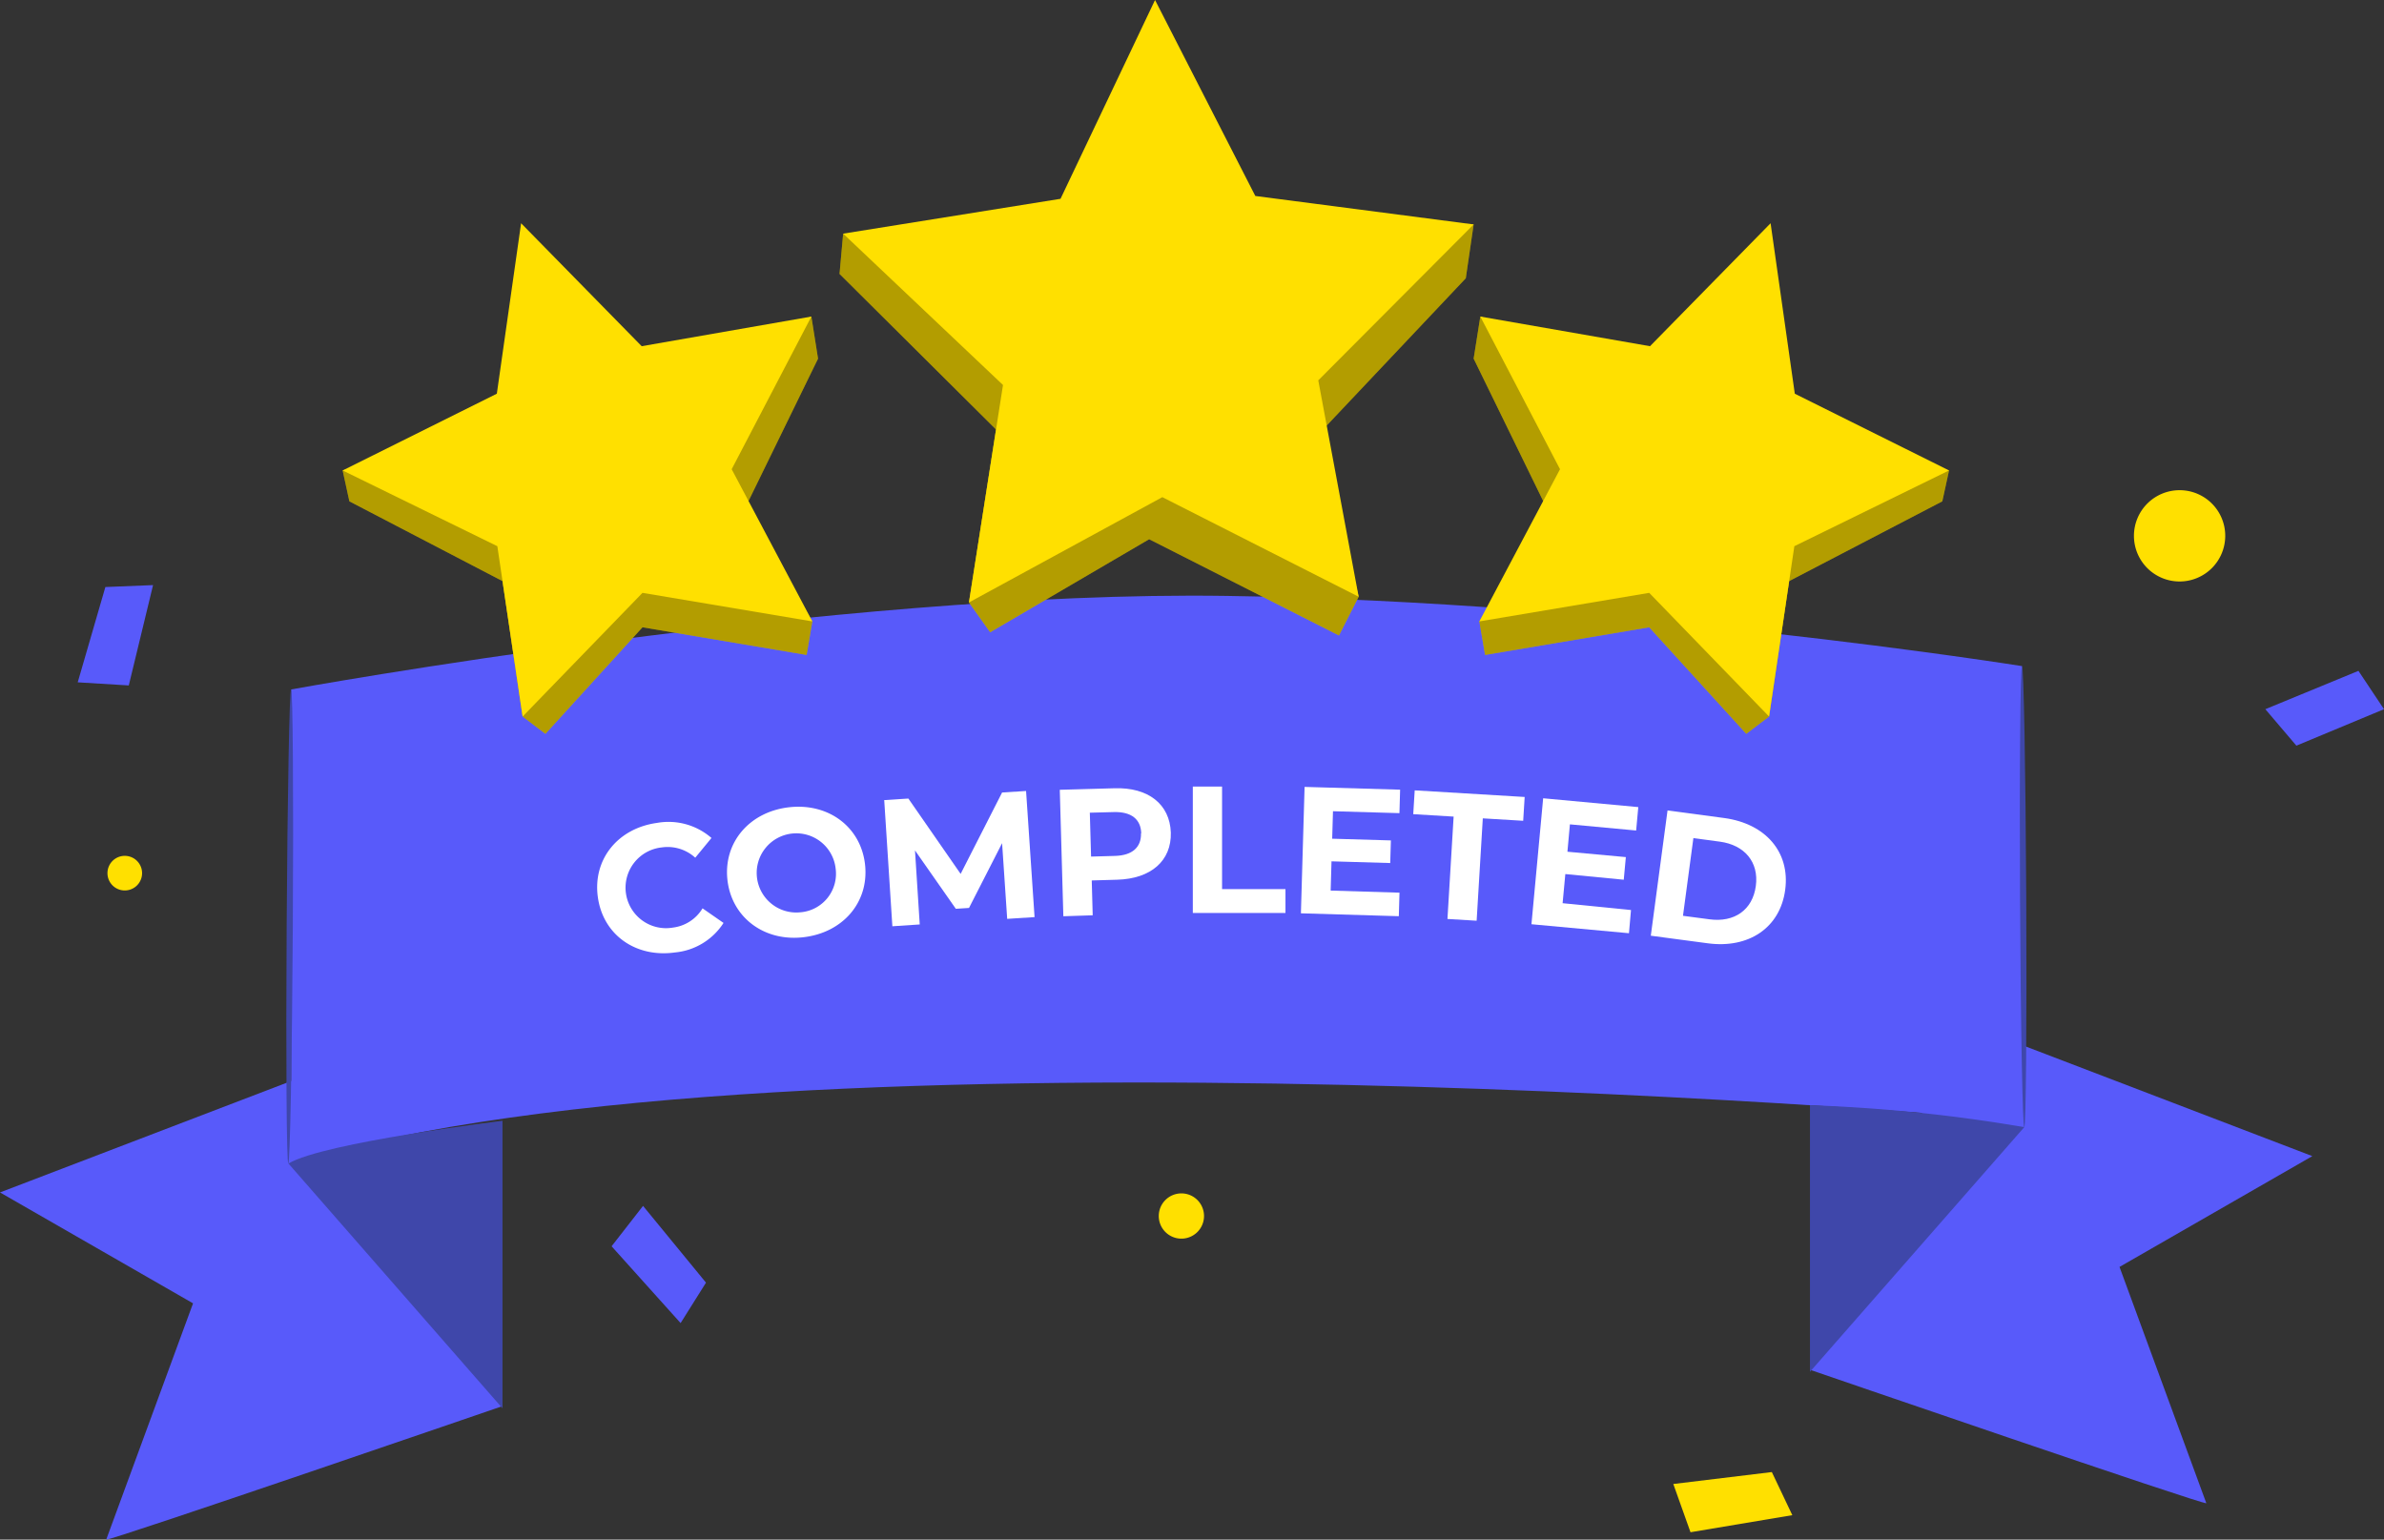 <svg xmlns="http://www.w3.org/2000/svg" viewBox="0 0 421.49 272.21"><rect x="0" y="0" width="421.49" height="272.21" fill="#333333" stroke="none"/><defs><style>.cls-1{fill:#585afa;}.cls-2{fill:#3f47aa;}.cls-3{fill:#fff;}.cls-4{fill:#ffe000;}.cls-5{opacity:0.3;}</style></defs><g id="Layer_2" data-name="Layer 2"><g id="Ribbon"><path class="cls-1" d="M18.78,272.21c.36.36,70.06-23.6,70.06-23.6L62,187.11,0,210.83l34.13,19.61Z"/><path class="cls-1" d="M51.47,205.65V121.9s96.15-17.57,165.42-16.54,140.6,12.41,140.6,12.41v80.39S140.38,178.76,51.47,205.65Z"/><path class="cls-2" d="M51,205.72,88.84,249V198.16S57.17,202,51,205.72Z"/><path class="cls-2" d="M51.47,121.9c.3,0,.44,18.77.3,41.91s-.49,41.9-.8,41.9-.43-18.76-.29-41.91S51.17,121.9,51.47,121.9Z"/><path class="cls-1" d="M390.08,265.78c-.36.37-70.06-23.59-70.06-23.59l26.8-61.5,62,23.72L374.73,224Z"/><path class="cls-2" d="M357.89,199.29,320,242.55V195.41A281,281,0,0,1,357.89,199.29Z"/><path class="cls-2" d="M357.49,117.77c.3,0,.64,18.25.75,40.76s-.05,40.77-.35,40.77-.64-18.25-.75-40.76S357.19,117.77,357.49,117.77Z"/><path class="cls-3" d="M105.7,158.62c-.93-6.67,3.53-12.16,10.43-13.12a11.56,11.56,0,0,1,9.66,2.66l-2.87,3.49a7.24,7.24,0,0,0-5.93-1.82A7.16,7.16,0,1,0,119,164a7.13,7.13,0,0,0,5.21-3.4l3.71,2.58a11.46,11.46,0,0,1-8.59,5.22C112.41,169.37,106.62,165.3,105.7,158.62Z"/><path class="cls-3" d="M128.6,155.47c-.68-6.61,4-12,11-12.75s12.67,3.6,13.35,10.24-4,12-11,12.76S129.28,162.08,128.6,155.47Zm19.13-2a7,7,0,1,0-6.23,7.83A6.83,6.83,0,0,0,147.73,153.5Z"/><path class="cls-3" d="M178.07,162.46l-.9-13.38-5.85,11.45-2.33.15-7.22-10.32.84,13.09-4.84.32-1.44-22.31,4.27-.27,9.24,13.32,7.33-14.39,4.24-.27,1.5,22.3Z"/><path class="cls-3" d="M207,147.19c.14,5-3.51,8.18-9.48,8.35l-4.5.13.17,6.16L188,162l-.63-22.36,9.68-.27C203,139.18,206.82,142.18,207,147.19Zm-5.23.15c-.07-2.46-1.71-3.85-4.87-3.76l-4.22.11.22,7.76,4.22-.12C200.24,151.25,201.79,149.76,201.73,147.34Z"/><path class="cls-3" d="M210.89,139.07h5.17V157.2h11.21v4.22H210.89Z"/><path class="cls-3" d="M247.43,157.83l-.12,4.16L230,161.48l.65-22.35,16.89.49-.12,4.15-11.75-.34-.14,4.86,10.38.3-.12,4-10.38-.3-.15,5.17Z"/><path class="cls-3" d="M257,144.38l-7.14-.43.26-4.21,19.44,1.17-.26,4.21-7.14-.43-1.09,18.1-5.16-.31Z"/><path class="cls-3" d="M288.36,160.9,288,165l-17.24-1.59,2.07-22.27,16.82,1.56-.38,4.14-11.71-1.09-.44,4.84,10.33.95-.37,4-10.33-1-.48,5.15Z"/><path class="cls-3" d="M294.82,143.29l10.07,1.35c7.24,1,11.63,6,10.73,12.7s-6.45,10.41-13.69,9.44l-10.07-1.34Zm7.42,19.25c4.39.59,7.62-1.65,8.19-5.89s-2-7.25-6.36-7.84l-4.68-.63-1.84,13.74Z"/></g><g id="Confetti"><polygon class="cls-1" points="400.51 125.39 406 131.84 421.49 125.39 416.97 118.61 400.51 125.39"/><path class="cls-4" d="M393.42,94.74a8.07,8.07,0,1,1-8.07-8.07A8.06,8.06,0,0,1,393.42,94.74Z"/><path class="cls-4" d="M212.87,215a4,4,0,1,1-4-4A4,4,0,0,1,212.87,215Z"/><path class="cls-4" d="M25.12,154.38a3.06,3.06,0,1,1-3.06-3.06A3.06,3.06,0,0,1,25.12,154.38Z"/><polygon class="cls-1" points="13.74 120.64 22.77 121.19 27.06 103.45 18.63 103.79 13.74 120.64"/><polygon class="cls-4" points="295.84 262.38 298.88 270.91 316.88 267.89 313.26 260.27 295.84 262.38"/><polygon class="cls-1" points="113.69 213.21 108.13 220.35 120.33 233.93 124.82 226.78 113.69 213.21"/></g><g id="Stars"><polygon class="cls-4" points="92.13 45.56 113.45 67.3 143.45 55.97 144.63 63.41 131.64 90.01 143.62 109.87 142.61 115.8 113.59 110.91 96.43 129.75 92.4 126.69 88.84 102.74 61.77 88.64 60.58 83.18 87.84 75.71 92.13 45.56"/><g class="cls-5"><polygon points="92.13 45.56 113.45 67.3 143.45 55.97 144.63 63.41 131.64 90.01 143.62 109.87 142.61 115.8 113.59 110.91 96.43 129.75 92.4 126.69 88.84 102.74 61.77 88.64 60.58 83.18 87.84 75.71 92.13 45.56"/></g><polygon class="cls-4" points="92.13 39.47 113.45 61.21 143.45 55.97 129.36 82.96 143.62 109.87 113.59 104.82 92.4 126.69 87.93 96.57 60.58 83.18 87.84 69.61 92.13 39.47"/><polygon class="cls-4" points="313.04 45.56 291.72 67.3 261.72 55.97 260.54 63.41 273.53 90.01 261.55 109.87 262.56 115.8 291.58 110.91 308.74 129.75 312.77 126.69 316.32 102.74 343.4 88.64 344.59 83.18 317.32 75.71 313.04 45.56"/><g class="cls-5"><polygon points="313.04 45.56 291.72 67.3 261.72 55.97 260.54 63.41 273.53 90.01 261.55 109.87 262.56 115.8 291.58 110.91 308.74 129.75 312.77 126.69 316.32 102.74 343.4 88.64 344.59 83.18 317.32 75.71 313.04 45.56"/></g><polygon class="cls-4" points="313.04 39.47 291.72 61.21 261.72 55.97 275.81 82.96 261.55 109.87 291.58 104.82 312.77 126.69 317.24 96.57 344.59 83.18 317.32 69.61 313.04 39.47"/><polygon class="cls-4" points="201.88 7.44 219.62 42.08 260.54 39.68 259.15 49.2 233.16 76.72 240.21 105.51 236.73 112.36 203.17 95.34 175.06 111.79 171.31 106.52 176.1 75.94 148.43 48.43 149.07 41.31 185.17 42.59 201.88 7.44"/><g class="cls-5"><polygon points="201.88 7.44 219.62 42.08 260.54 39.68 259.15 49.2 233.16 76.72 240.21 105.51 236.73 112.36 203.17 95.34 175.06 111.79 171.31 106.52 176.1 75.94 148.43 48.43 149.07 41.31 185.17 42.59 201.88 7.44"/></g><polygon class="cls-4" points="204.21 0 221.94 34.65 260.54 39.68 233.07 67.25 240.21 105.51 205.5 87.9 171.31 106.52 177.33 68.07 149.07 41.31 187.5 35.15 204.21 0"/></g></g></svg>